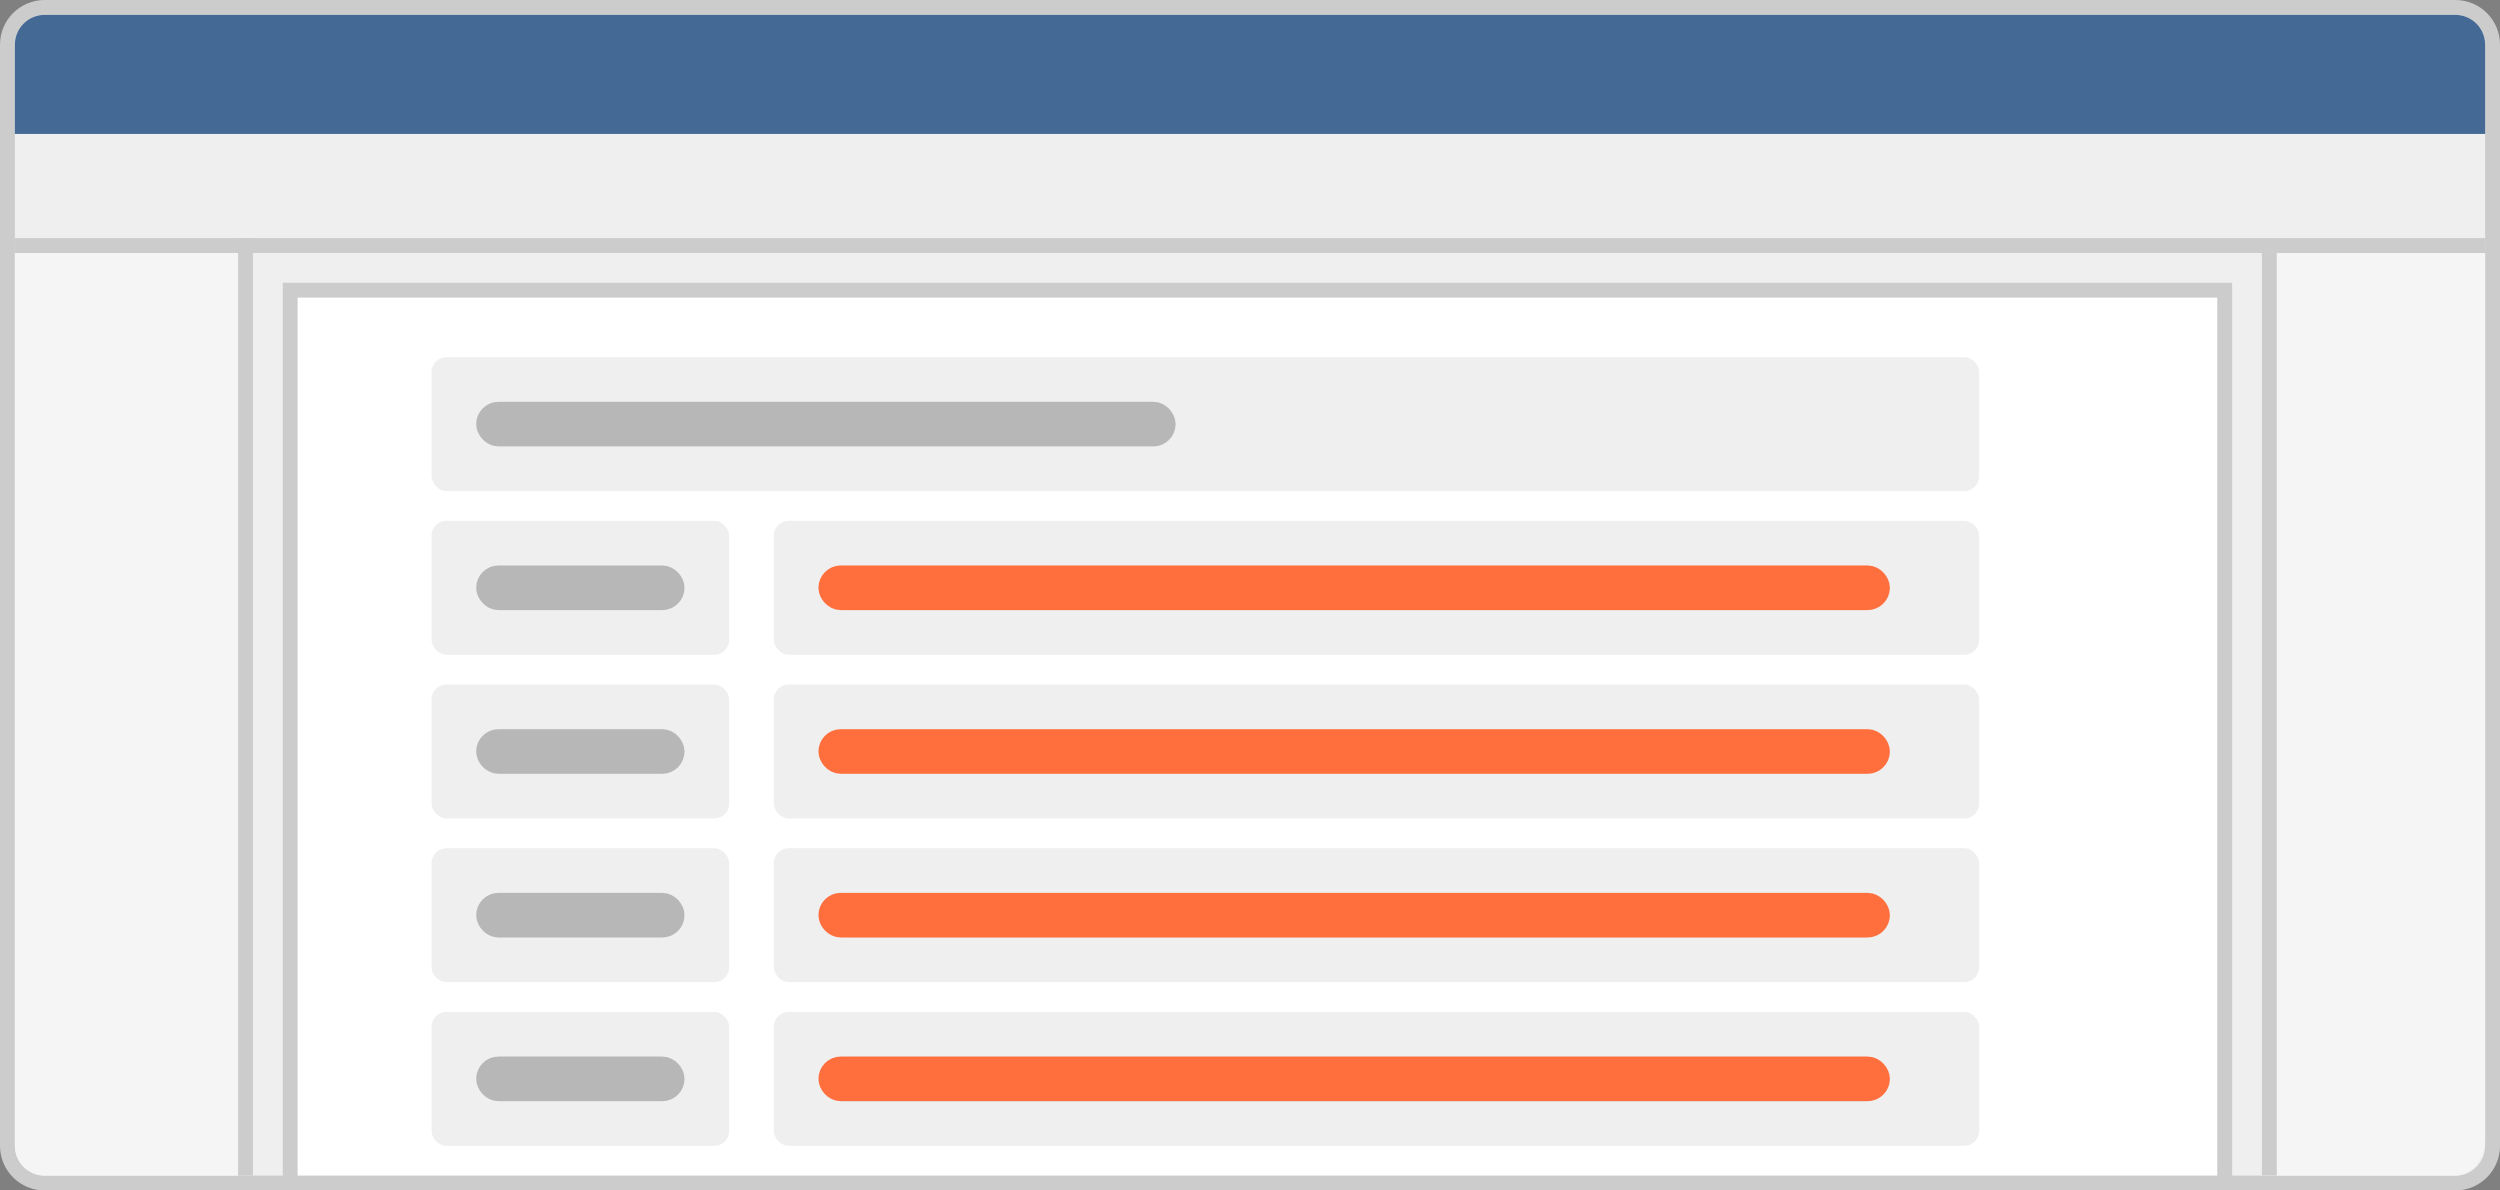 <svg width="168" height="80" viewBox="0 0 168 80" fill="none" xmlns="http://www.w3.org/2000/svg">
<rect x="0" y="0" width="168" height="80" fill="#808080" stroke="none"/>
<g clip-path="url(#clip0_26_2)">
<path d="M0.5 3C0.5 1.619 1.619 0.5 3 0.5H165C166.381 0.5 167.5 1.619 167.5 3V77C167.5 78.381 166.381 79.5 165 79.5H3C1.619 79.5 0.5 78.381 0.5 77V3Z" fill="#EFEFEF" stroke="#CCCCCC"/>
<path d="M20 19.5H19.5V20V79V79.5H20H149H149.5V79V20V19.5H149H20Z" fill="white" stroke="#CCCCCC"/>
<path d="M1 17H16V79H3C1.895 79 1 78.105 1 77V17Z" fill="#F5F5F5"/>
<path d="M167 17H152V79H165.015C166.111 79 167 77.873 167 76.483V17Z" fill="#F5F5F5"/>
<path d="M1 3C1 1.895 1.895 1 3 1H165C166.105 1 167 1.895 167 3V9H1V3Z" fill="#446995"/>
<path fill-rule="evenodd" clip-rule="evenodd" d="M167 17H1V16H167V17Z" fill="#CCCCCC"/>
<path fill-rule="evenodd" clip-rule="evenodd" d="M17 16V79H16V16H17Z" fill="#CCCCCC"/>
<path fill-rule="evenodd" clip-rule="evenodd" d="M153 17V79H152V17H153Z" fill="#CCCCCC"/>
<rect x="52" y="35" width="81" height="9" rx="1" fill="#EFEFEF"/>
<rect x="29" y="35" width="20" height="9" rx="1" fill="#EFEFEF"/>
<rect x="52" y="46" width="81" height="9" rx="1" fill="#EFEFEF"/>
<rect x="29" y="46" width="20" height="9" rx="1" fill="#EFEFEF"/>
<rect x="52" y="57" width="81" height="9" rx="1" fill="#EFEFEF"/>
<rect x="29" y="57" width="20" height="9" rx="1" fill="#EFEFEF"/>
<rect x="52" y="68" width="81" height="9" rx="1" fill="#EFEFEF"/>
<rect x="29" y="68" width="20" height="9" rx="1" fill="#EFEFEF"/>
<rect x="29" y="24" width="104" height="9" rx="1" fill="#EFEFEF"/>
<rect x="55.75" y="71.75" width="70.5" height="1.5" rx="0.75" stroke="#FF6F3D" stroke-width="1.5"/>
<rect x="55.75" y="60.75" width="70.5" height="1.5" rx="0.75" stroke="#FF6F3D" stroke-width="1.5"/>
<rect x="55.75" y="38.75" width="70.5" height="1.5" rx="0.75" stroke="#FF6F3D" stroke-width="1.5"/>
<rect x="32.75" y="27.75" width="45.5" height="1.5" rx="0.75" stroke="#333333" stroke-opacity="0.3" stroke-width="1.5"/>
<rect x="32.75" y="38.75" width="12.5" height="1.5" rx="0.75" stroke="#B7B7B7" stroke-width="1.5"/>
<rect x="32.75" y="49.75" width="12.5" height="1.5" rx="0.75" stroke="#B7B7B7" stroke-width="1.5"/>
<rect x="32.75" y="60.75" width="12.5" height="1.5" rx="0.75" stroke="#B7B7B7" stroke-width="1.5"/>
<rect x="32.75" y="71.75" width="12.5" height="1.5" rx="0.75" stroke="#B7B7B7" stroke-width="1.5"/>
<rect x="55.75" y="49.75" width="70.5" height="1.5" rx="0.75" stroke="#FF6F3D" stroke-width="1.5"/>
</g>
<defs>
<clipPath id="clip0_26_2">
<rect width="168" height="80" fill="white"/>
</clipPath>
</defs>
</svg>
